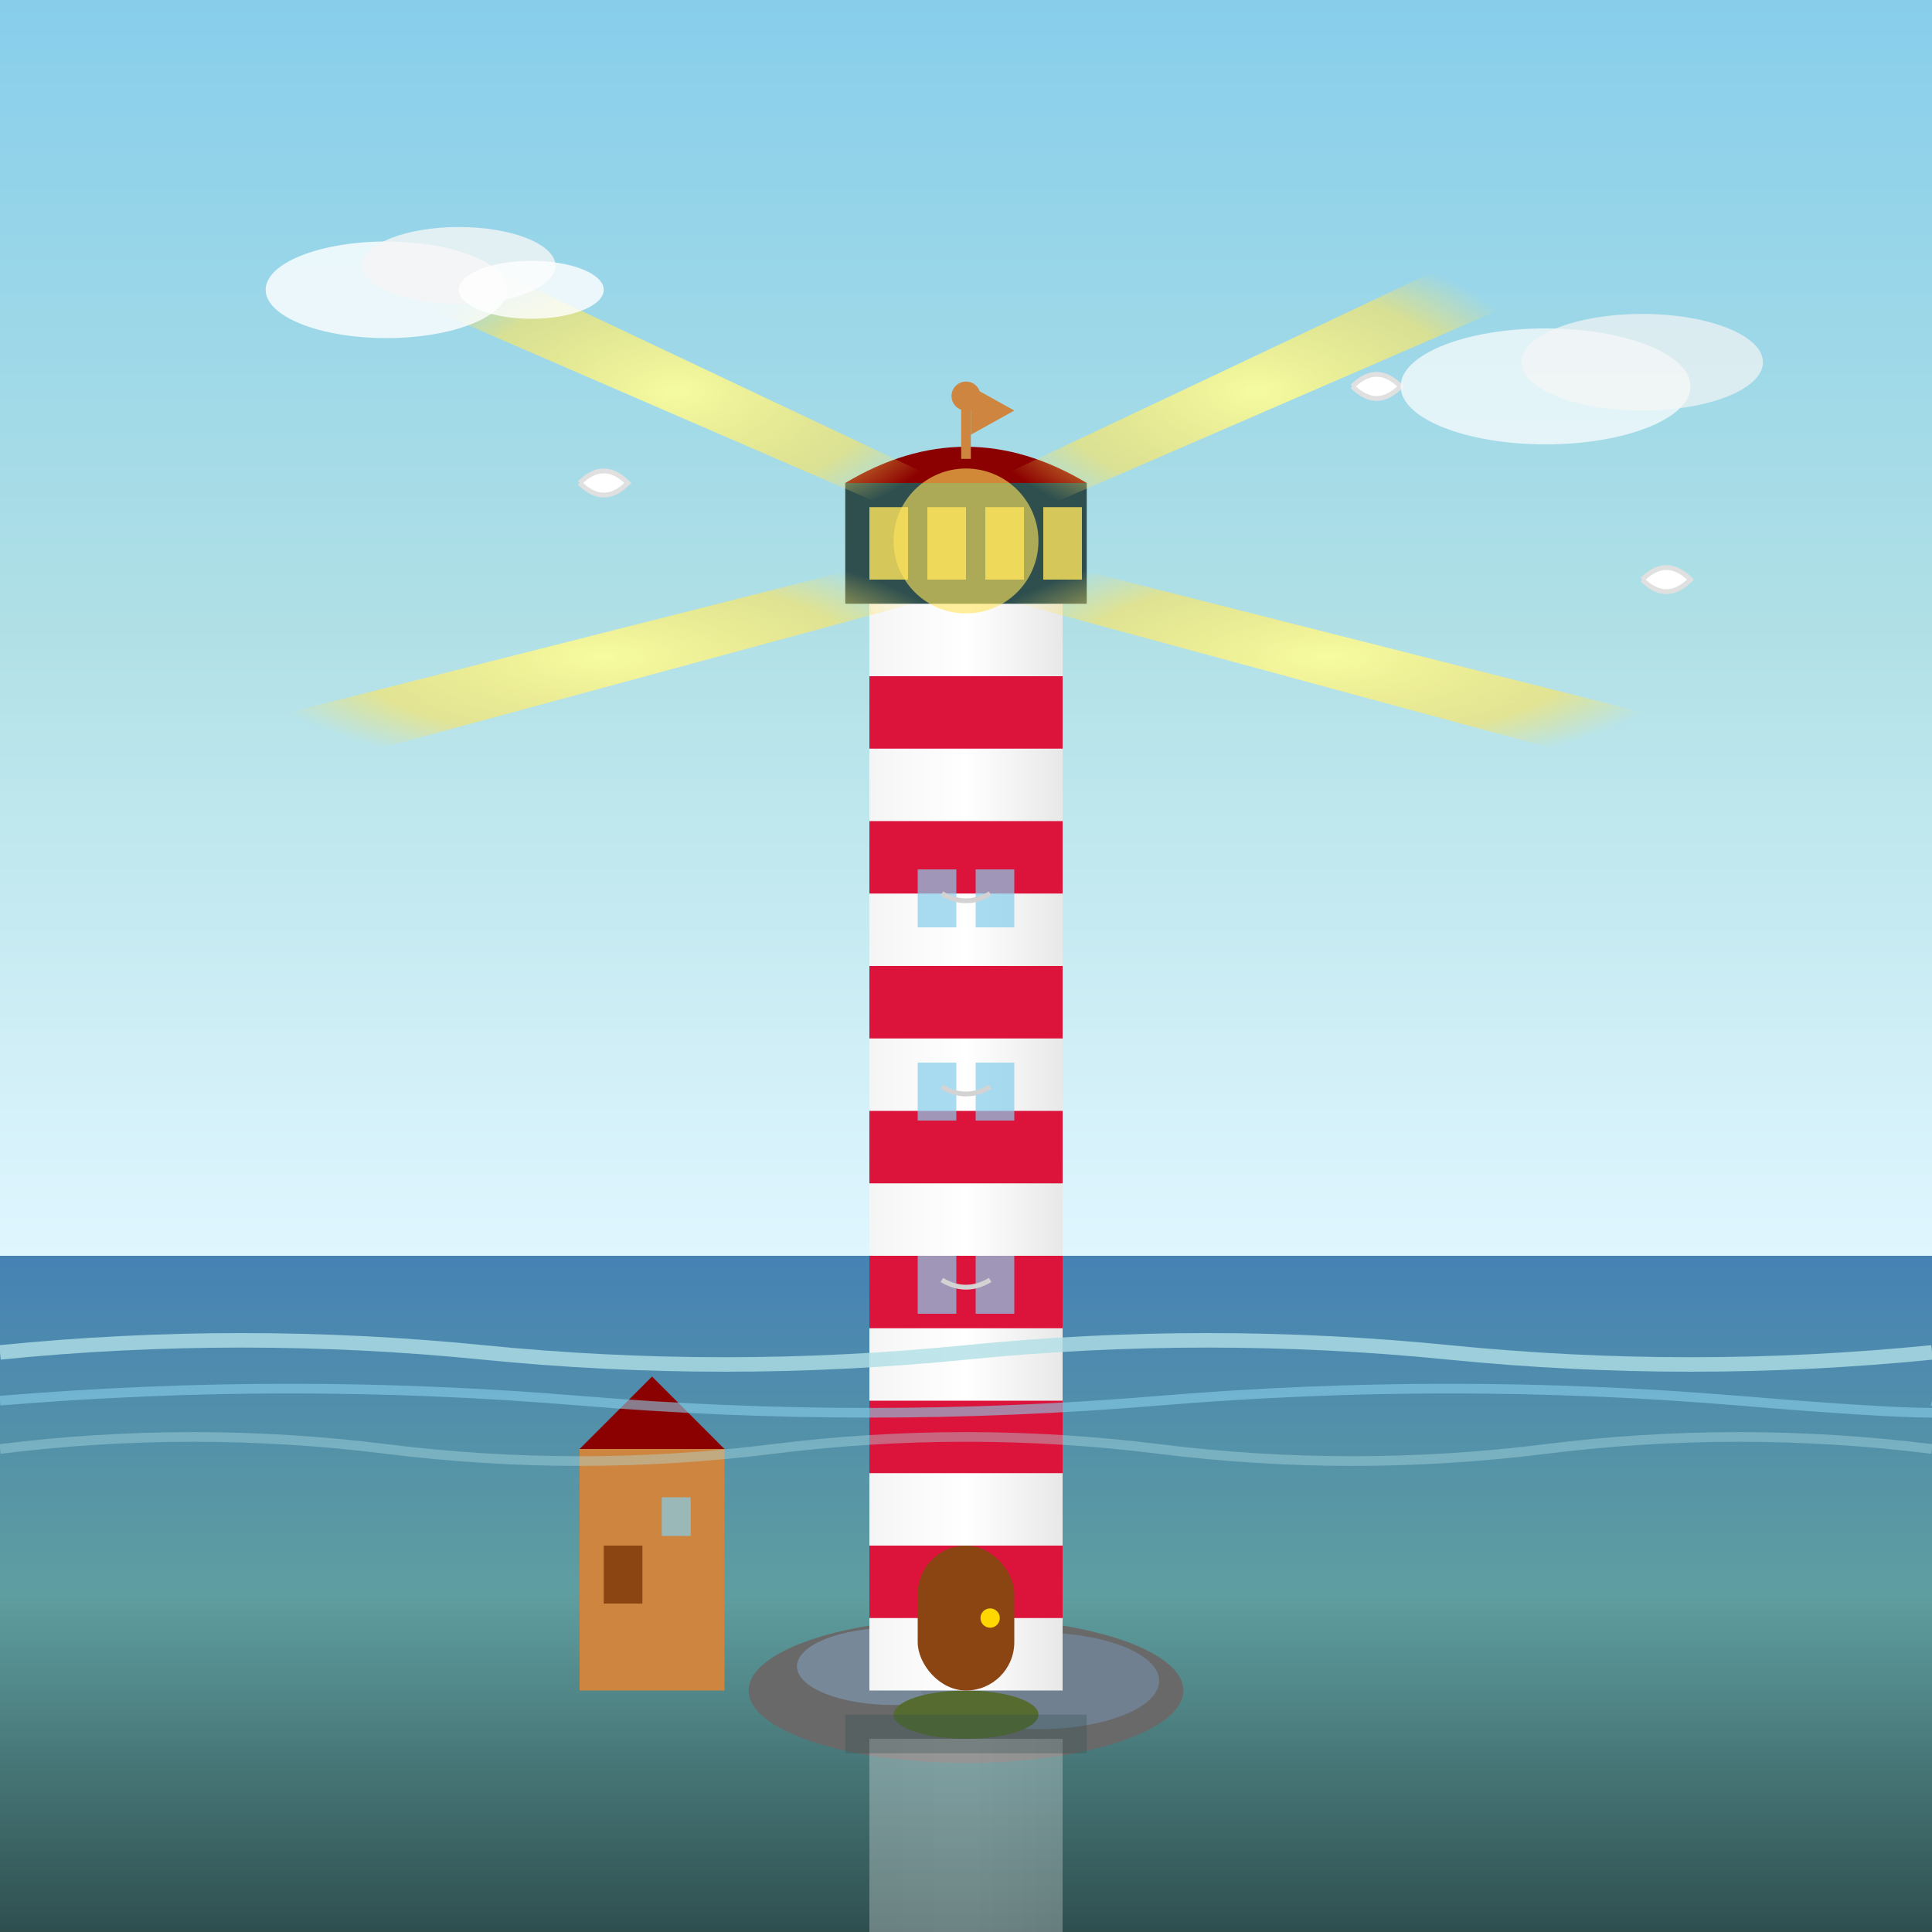 <svg viewBox="0 0 400 400" xmlns="http://www.w3.org/2000/svg">
  <defs>
    <linearGradient id="skyGradient" x1="0%" y1="0%" x2="0%" y2="100%">
      <stop offset="0%" style="stop-color:#87CEEB;stop-opacity:1" />
      <stop offset="50%" style="stop-color:#B0E0E6;stop-opacity:1" />
      <stop offset="100%" style="stop-color:#E0F6FF;stop-opacity:1" />
    </linearGradient>
    <linearGradient id="oceanGradient" x1="0%" y1="0%" x2="0%" y2="100%">
      <stop offset="0%" style="stop-color:#4682B4;stop-opacity:1" />
      <stop offset="50%" style="stop-color:#5F9EA0;stop-opacity:1" />
      <stop offset="100%" style="stop-color:#2F4F4F;stop-opacity:1" />
    </linearGradient>
    <linearGradient id="lighthouseGradient" x1="0%" y1="0%" x2="100%" y2="0%">
      <stop offset="0%" style="stop-color:#F5F5F5;stop-opacity:1" />
      <stop offset="50%" style="stop-color:#FFFFFF;stop-opacity:1" />
      <stop offset="100%" style="stop-color:#E8E8E8;stop-opacity:1" />
    </linearGradient>
    <radialGradient id="lightBeam" cx="50%" cy="50%">
      <stop offset="0%" style="stop-color:#FFFF99;stop-opacity:0.9" />
      <stop offset="70%" style="stop-color:#FFE55C;stop-opacity:0.6" />
      <stop offset="100%" style="stop-color:#FFE55C;stop-opacity:0" />
    </radialGradient>
    <filter id="shadow">
      <feDropShadow dx="2" dy="2" stdDeviation="3" flood-opacity="0.3"/>
    </filter>
  </defs>
  
  <!-- Sky background -->
  <rect width="400" height="260" fill="url(#skyGradient)"/>
  
  <!-- Ocean -->
  <rect x="0" y="260" width="400" height="140" fill="url(#oceanGradient)"/>
  
  <!-- Rocky foundation -->
  <ellipse cx="200" cy="350" rx="45" ry="15" fill="#696969"/>
  <ellipse cx="185" cy="345" rx="20" ry="8" fill="#778899"/>
  <ellipse cx="215" cy="348" rx="25" ry="10" fill="#708090"/>
  <ellipse cx="200" cy="355" rx="15" ry="5" fill="#556B2F"/>
  
  <!-- Lighthouse main tower -->
  <rect x="180" y="120" width="40" height="230" fill="url(#lighthouseGradient)" filter="url(#shadow)"/>
  
  <!-- Lighthouse stripes -->
  <rect x="180" y="140" width="40" height="15" fill="#DC143C"/>
  <rect x="180" y="170" width="40" height="15" fill="#DC143C"/>
  <rect x="180" y="200" width="40" height="15" fill="#DC143C"/>
  <rect x="180" y="230" width="40" height="15" fill="#DC143C"/>
  <rect x="180" y="260" width="40" height="15" fill="#DC143C"/>
  <rect x="180" y="290" width="40" height="15" fill="#DC143C"/>
  <rect x="180" y="320" width="40" height="15" fill="#DC143C"/>
  
  <!-- Lighthouse lantern room -->
  <rect x="175" y="100" width="50" height="25" fill="#2F4F4F" filter="url(#shadow)"/>
  
  <!-- Lantern room windows -->
  <rect x="180" y="105" width="8" height="15" fill="#FFE55C" opacity="0.8"/>
  <rect x="192" y="105" width="8" height="15" fill="#FFE55C" opacity="0.8"/>
  <rect x="204" y="105" width="8" height="15" fill="#FFE55C" opacity="0.8"/>
  <rect x="216" y="105" width="8" height="15" fill="#FFE55C" opacity="0.8"/>
  
  <!-- Lighthouse dome -->
  <path d="M 175 100 Q 200 85 225 100" fill="#8B0000" filter="url(#shadow)"/>
  
  <!-- Weather vane -->
  <rect x="199" y="80" width="2" height="15" fill="#CD853F"/>
  <polygon points="201,80 210,85 201,90" fill="#CD853F"/>
  <circle cx="200" cy="82" r="3" fill="#CD853F"/>
  
  <!-- Light beams -->
  <path d="M 200 112 L 80 60 L 90 50 L 200 102" fill="url(#lightBeam)"/>
  <path d="M 200 112 L 320 60 L 310 50 L 200 102" fill="url(#lightBeam)"/>
  <path d="M 200 112 L 50 150 L 60 160 L 200 122" fill="url(#lightBeam)"/>
  <path d="M 200 112 L 350 150 L 340 160 L 200 122" fill="url(#lightBeam)"/>
  
  <!-- Lighthouse door -->
  <rect x="190" y="320" width="20" height="30" fill="#8B4513" rx="10"/>
  <circle cx="205" cy="335" r="2" fill="#FFD700"/>
  
  <!-- Windows on lighthouse -->
  <rect x="190" y="180" width="8" height="12" fill="#87CEEB" opacity="0.7"/>
  <rect x="202" y="180" width="8" height="12" fill="#87CEEB" opacity="0.7"/>
  <rect x="190" y="220" width="8" height="12" fill="#87CEEB" opacity="0.7"/>
  <rect x="202" y="220" width="8" height="12" fill="#87CEEB" opacity="0.7"/>
  <rect x="190" y="260" width="8" height="12" fill="#87CEEB" opacity="0.7"/>
  <rect x="202" y="260" width="8" height="12" fill="#87CEEB" opacity="0.7"/>
  
  <!-- Spiral staircase hint (visible through windows) -->
  <path d="M 195 185 Q 200 188 205 185" stroke="#D3D3D3" stroke-width="1" fill="none"/>
  <path d="M 195 225 Q 200 228 205 225" stroke="#D3D3D3" stroke-width="1" fill="none"/>
  <path d="M 195 265 Q 200 268 205 265" stroke="#D3D3D3" stroke-width="1" fill="none"/>
  
  <!-- Seagulls in detail -->
  <path d="M 120 100 Q 125 95 130 100 Q 125 105 120 100" fill="#FFFFFF" stroke="#E0E0E0" stroke-width="1"/>
  <path d="M 280 80 Q 285 75 290 80 Q 285 85 280 80" fill="#FFFFFF" stroke="#E0E0E0" stroke-width="1"/>
  <path d="M 340 120 Q 345 115 350 120 Q 345 125 340 120" fill="#FFFFFF" stroke="#E0E0E0" stroke-width="1"/>
  
  <!-- Small keeper's house -->
  <rect x="120" y="300" width="30" height="50" fill="#CD853F"/>
  <polygon points="120,300 135,285 150,300" fill="#8B0000"/>
  <rect x="125" y="320" width="8" height="12" fill="#8B4513"/>
  <rect x="137" y="310" width="6" height="8" fill="#87CEEB" opacity="0.7"/>
  
  <!-- Detailed waves -->
  <path d="M 0 280 Q 50 275 100 280 T 200 280 T 300 280 T 400 280" stroke="#B0E0E6" stroke-width="3" fill="none" opacity="0.8"/>
  <path d="M 0 290 Q 60 285 120 290 T 240 290 T 360 290 T 400 290" stroke="#87CEEB" stroke-width="2" fill="none" opacity="0.6"/>
  <path d="M 0 300 Q 40 295 80 300 T 160 300 T 240 300 T 320 300 T 400 300" stroke="#B0E0E6" stroke-width="2" fill="none" opacity="0.4"/>
  
  <!-- Reflection in water -->
  <rect x="180" y="360" width="40" height="40" fill="url(#lighthouseGradient)" opacity="0.3"/>
  <rect x="175" y="355" width="50" height="8" fill="#2F4F4F" opacity="0.3"/>
  
  <!-- Clouds with detail -->
  <ellipse cx="80" cy="60" rx="25" ry="10" fill="#FFFFFF" opacity="0.8"/>
  <ellipse cx="95" cy="55" rx="20" ry="8" fill="#F5F5F5" opacity="0.8"/>
  <ellipse cx="110" cy="60" rx="15" ry="6" fill="#FFFFFF" opacity="0.8"/>
  
  <ellipse cx="320" cy="80" rx="30" ry="12" fill="#FFFFFF" opacity="0.7"/>
  <ellipse cx="340" cy="75" rx="25" ry="10" fill="#F5F5F5" opacity="0.7"/>
  
  <!-- Lighthouse beacon glow -->
  <circle cx="200" cy="112" r="15" fill="#FFE55C" opacity="0.6">
    <animate attributeName="opacity" values="0.6;0.9;0.6" dur="2s" repeatCount="indefinite"/>
  </circle>
</svg>
